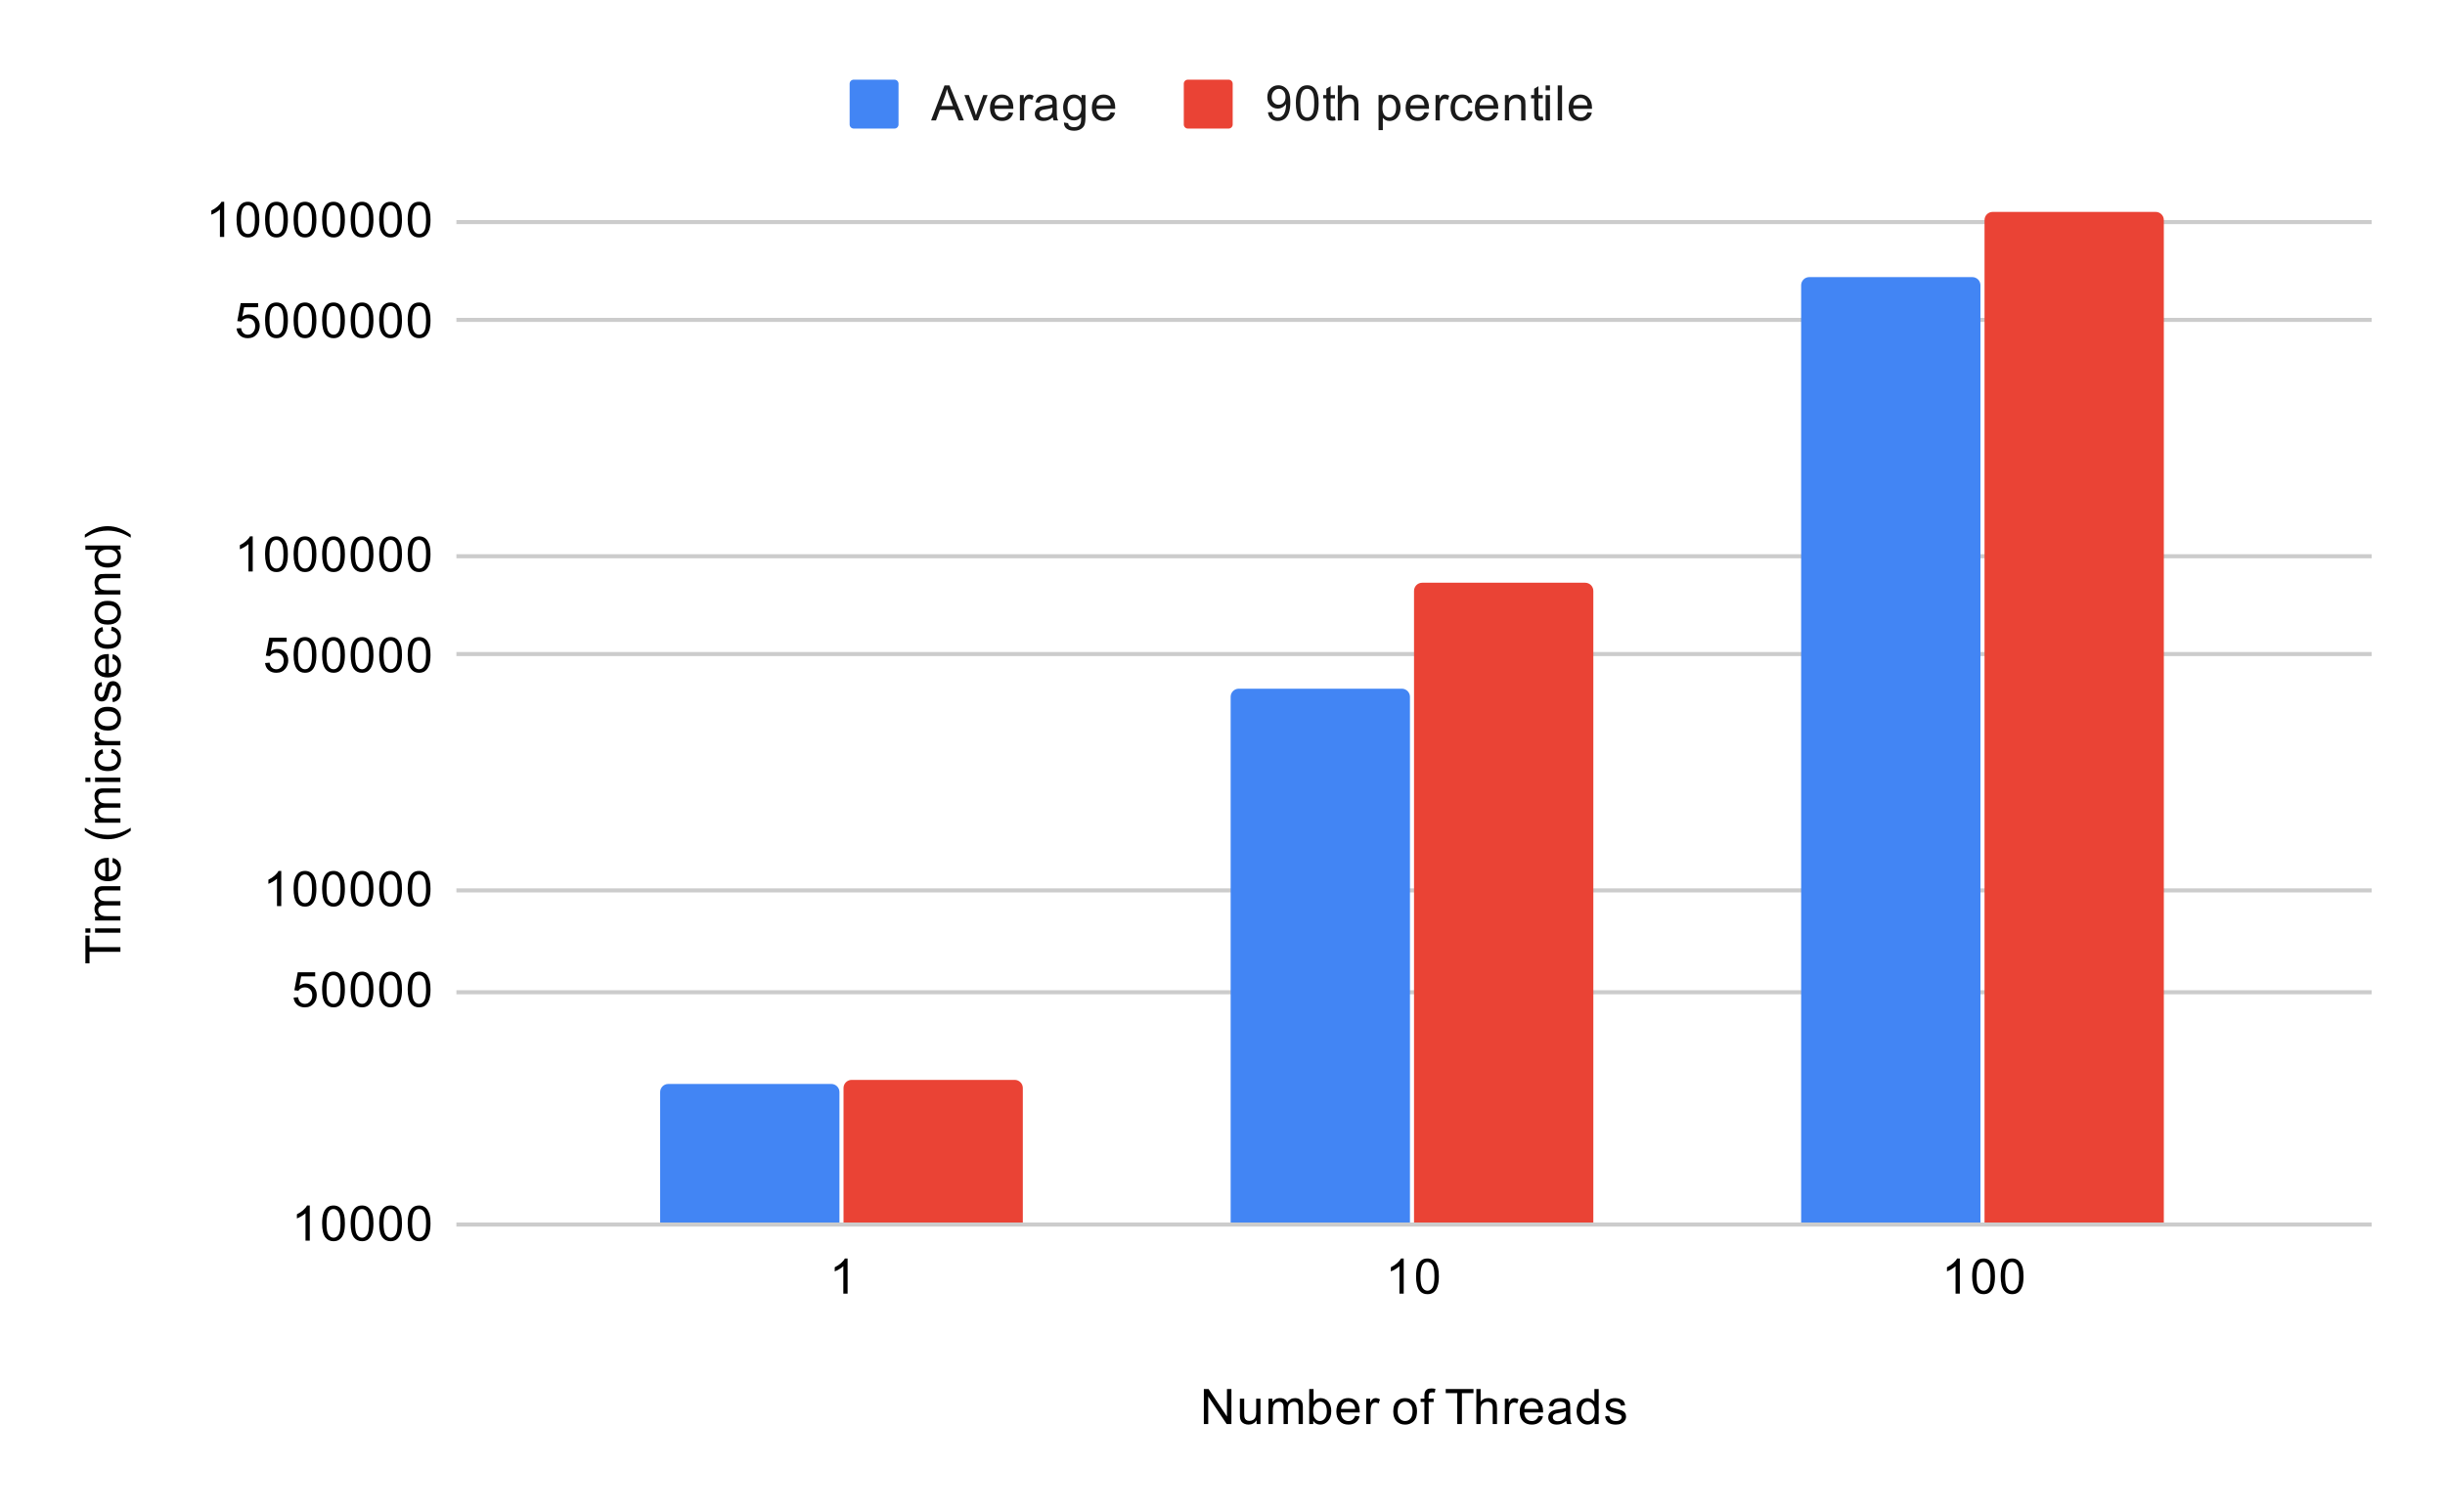 <svg version="1.1" viewBox="0.0 0.0 600.0 371.0" fill="none" stroke="none" stroke-linecap="square" stroke-miterlimit="10" width="600" height="371" xmlns:xlink="http://www.w3.org/1999/xlink" xmlns="http://www.w3.org/2000/svg"><path fill="#ffffff" d="M0 0L600.0 0L600.0 371.0L0 371.0L0 0Z" fill-rule="nonzero"/><path stroke="#cccccc" stroke-width="1.0" stroke-linecap="butt" d="M112.5 300.5L581.5 300.5" fill-rule="nonzero"/><path stroke="#cccccc" stroke-width="1.0" stroke-linecap="butt" d="M112.5 243.5L581.5 243.5" fill-rule="nonzero"/><path stroke="#cccccc" stroke-width="1.0" stroke-linecap="butt" d="M112.5 218.5L581.5 218.5" fill-rule="nonzero"/><path stroke="#cccccc" stroke-width="1.0" stroke-linecap="butt" d="M112.5 160.5L581.5 160.5" fill-rule="nonzero"/><path stroke="#cccccc" stroke-width="1.0" stroke-linecap="butt" d="M112.5 136.5L581.5 136.5" fill-rule="nonzero"/><path stroke="#cccccc" stroke-width="1.0" stroke-linecap="butt" d="M112.5 78.5L581.5 78.5" fill-rule="nonzero"/><path stroke="#cccccc" stroke-width="1.0" stroke-linecap="butt" d="M112.5 54.5L581.5 54.5" fill-rule="nonzero"/><clipPath id="id_0"><path d="M112.55 51.917L581.45 51.917L581.45 300.45L112.55 300.45L112.55 51.917Z" clip-rule="nonzero"/></clipPath><path stroke="#000000" stroke-width="0.0" stroke-linecap="butt" stroke-opacity="0.0" clip-path="url(#id_0)" d="M206.0 300.0L162.0 300.0L162.0 268.0C162.0 266.895 162.895 266.0 164.0 266.0L204.0 266.0C205.105 266.0 206.0 266.895 206.0 268.0Z" fill-rule="nonzero"/><path fill="#4285f4" clip-path="url(#id_0)" d="M206.0 300.0L162.0 300.0L162.0 268.0C162.0 266.895 162.895 266.0 164.0 266.0L204.0 266.0C205.105 266.0 206.0 266.895 206.0 268.0Z" fill-rule="nonzero"/><path stroke="#000000" stroke-width="0.0" stroke-linecap="butt" stroke-opacity="0.0" clip-path="url(#id_0)" d="M346.0 300.0L302.0 300.0L302.0 171.0C302.0 169.895 302.895 169.0 304.0 169.0L344.0 169.0C345.105 169.0 346.0 169.895 346.0 171.0Z" fill-rule="nonzero"/><path fill="#4285f4" clip-path="url(#id_0)" d="M346.0 300.0L302.0 300.0L302.0 171.0C302.0 169.895 302.895 169.0 304.0 169.0L344.0 169.0C345.105 169.0 346.0 169.895 346.0 171.0Z" fill-rule="nonzero"/><path stroke="#000000" stroke-width="0.0" stroke-linecap="butt" stroke-opacity="0.0" clip-path="url(#id_0)" d="M486.0 300.0L442.0 300.0L442.0 70.0C442.0 68.895 442.895 68.0 444.0 68.0L484.0 68.0C485.105 68.0 486.0 68.895 486.0 70.0Z" fill-rule="nonzero"/><path fill="#4285f4" clip-path="url(#id_0)" d="M486.0 300.0L442.0 300.0L442.0 70.0C442.0 68.895 442.895 68.0 444.0 68.0L484.0 68.0C485.105 68.0 486.0 68.895 486.0 70.0Z" fill-rule="nonzero"/><path stroke="#000000" stroke-width="0.0" stroke-linecap="butt" stroke-opacity="0.0" clip-path="url(#id_0)" d="M251.0 300.0L207.0 300.0L207.0 267.0C207.0 265.895 207.895 265.0 209.0 265.0L249.0 265.0C250.105 265.0 251.0 265.895 251.0 267.0Z" fill-rule="nonzero"/><path fill="#ea4335" clip-path="url(#id_0)" d="M251.0 300.0L207.0 300.0L207.0 267.0C207.0 265.895 207.895 265.0 209.0 265.0L249.0 265.0C250.105 265.0 251.0 265.895 251.0 267.0Z" fill-rule="nonzero"/><path stroke="#000000" stroke-width="0.0" stroke-linecap="butt" stroke-opacity="0.0" clip-path="url(#id_0)" d="M391.0 300.0L347.0 300.0L347.0 145.0C347.0 143.895 347.895 143.0 349.0 143.0L389.0 143.0C390.105 143.0 391.0 143.895 391.0 145.0Z" fill-rule="nonzero"/><path fill="#ea4335" clip-path="url(#id_0)" d="M391.0 300.0L347.0 300.0L347.0 145.0C347.0 143.895 347.895 143.0 349.0 143.0L389.0 143.0C390.105 143.0 391.0 143.895 391.0 145.0Z" fill-rule="nonzero"/><path stroke="#000000" stroke-width="0.0" stroke-linecap="butt" stroke-opacity="0.0" clip-path="url(#id_0)" d="M531.0 300.0L487.0 300.0L487.0 54.0C487.0 52.895 487.895 52.0 489.0 52.0L529.0 52.0C530.105 52.0 531.0 52.895 531.0 54.0Z" fill-rule="nonzero"/><path fill="#ea4335" clip-path="url(#id_0)" d="M531.0 300.0L487.0 300.0L487.0 54.0C487.0 52.895 487.895 52.0 489.0 52.0L529.0 52.0C530.105 52.0 531.0 52.895 531.0 54.0Z" fill-rule="nonzero"/><path fill="#000000" d="M295.422 349.45L295.422 340.856L296.578 340.856L301.094 347.606L301.094 340.856L302.188 340.856L302.188 349.45L301.016 349.45L296.5 342.7L296.5 349.45L295.422 349.45ZM308.375 349.45L308.375 348.528Q307.641 349.591 306.391 349.591Q305.844 349.591 305.359 349.387Q304.891 349.169 304.656 348.856Q304.422 348.528 304.328 348.059Q304.266 347.762 304.266 347.075L304.266 343.231L305.328 343.231L305.328 346.684Q305.328 347.497 305.391 347.794Q305.484 348.2 305.797 348.45Q306.125 348.684 306.609 348.684Q307.078 348.684 307.484 348.45Q307.906 348.2 308.078 347.778Q308.266 347.356 308.266 346.559L308.266 343.231L309.312 343.231L309.312 349.45L308.375 349.45ZM311.297 349.45L311.297 343.231L312.234 343.231L312.234 344.106Q312.531 343.637 313.016 343.372Q313.5 343.091 314.125 343.091Q314.812 343.091 315.25 343.372Q315.703 343.653 315.875 344.169Q316.625 343.091 317.797 343.091Q318.734 343.091 319.219 343.606Q319.719 344.106 319.719 345.184L319.719 349.45L318.672 349.45L318.672 345.528Q318.672 344.903 318.562 344.622Q318.469 344.341 318.203 344.169Q317.938 343.997 317.562 343.997Q316.906 343.997 316.469 344.434Q316.047 344.872 316.047 345.841L316.047 349.45L314.984 349.45L314.984 345.403Q314.984 344.7 314.719 344.356Q314.469 343.997 313.891 343.997Q313.438 343.997 313.062 344.231Q312.688 344.466 312.516 344.919Q312.344 345.372 312.344 346.216L312.344 349.45L311.297 349.45ZM322.266 349.45L321.281 349.45L321.281 340.856L322.344 340.856L322.344 343.919Q323.016 343.091 324.047 343.091Q324.625 343.091 325.125 343.325Q325.641 343.544 325.969 343.966Q326.312 344.387 326.5 344.981Q326.688 345.575 326.688 346.247Q326.688 347.841 325.891 348.716Q325.094 349.591 324.0 349.591Q322.891 349.591 322.266 348.669L322.266 349.45ZM322.25 346.294Q322.25 347.403 322.562 347.903Q323.062 348.716 323.906 348.716Q324.594 348.716 325.094 348.122Q325.609 347.528 325.609 346.325Q325.609 345.106 325.125 344.528Q324.641 343.95 323.953 343.95Q323.266 343.95 322.75 344.559Q322.25 345.153 322.25 346.294ZM332.547 347.45L333.641 347.575Q333.391 348.528 332.688 349.059Q331.984 349.591 330.906 349.591Q329.547 349.591 328.734 348.747Q327.938 347.903 327.938 346.387Q327.938 344.825 328.75 343.966Q329.562 343.091 330.844 343.091Q332.094 343.091 332.875 343.934Q333.672 344.778 333.672 346.325Q333.672 346.419 333.672 346.606L329.031 346.606Q329.094 347.637 329.609 348.184Q330.125 348.716 330.906 348.716Q331.484 348.716 331.891 348.419Q332.312 348.106 332.547 347.45ZM329.094 345.747L332.562 345.747Q332.5 344.95 332.172 344.559Q331.656 343.95 330.859 343.95Q330.125 343.95 329.625 344.434Q329.141 344.919 329.094 345.747ZM335.281 349.45L335.281 343.231L336.234 343.231L336.234 344.169Q336.594 343.512 336.891 343.309Q337.203 343.091 337.578 343.091Q338.109 343.091 338.656 343.419L338.297 344.403Q337.906 344.169 337.531 344.169Q337.172 344.169 336.891 344.387Q336.625 344.591 336.516 344.966Q336.328 345.528 336.328 346.184L336.328 349.45L335.281 349.45ZM341.906 346.341Q341.906 344.606 342.859 343.778Q343.656 343.091 344.812 343.091Q346.094 343.091 346.906 343.934Q347.734 344.762 347.734 346.247Q347.734 347.45 347.375 348.137Q347.016 348.825 346.312 349.216Q345.625 349.591 344.812 349.591Q343.516 349.591 342.703 348.762Q341.906 347.919 341.906 346.341ZM342.984 346.341Q342.984 347.528 343.5 348.122Q344.031 348.716 344.812 348.716Q345.609 348.716 346.125 348.122Q346.641 347.528 346.641 346.309Q346.641 345.153 346.109 344.559Q345.594 343.966 344.812 343.966Q344.031 343.966 343.5 344.559Q342.984 345.137 342.984 346.341ZM349.547 349.45L349.547 344.044L348.609 344.044L348.609 343.231L349.547 343.231L349.547 342.559Q349.547 341.934 349.656 341.637Q349.812 341.216 350.188 340.966Q350.578 340.716 351.266 340.716Q351.719 340.716 352.25 340.825L352.094 341.731Q351.766 341.684 351.469 341.684Q350.984 341.684 350.781 341.887Q350.594 342.091 350.594 342.653L350.594 343.231L351.812 343.231L351.812 344.044L350.594 344.044L350.594 349.45L349.547 349.45ZM357.609 349.45L357.609 341.872L354.781 341.872L354.781 340.856L361.594 340.856L361.594 341.872L358.75 341.872L358.75 349.45L357.609 349.45ZM362.297 349.45L362.297 340.856L363.344 340.856L363.344 343.934Q364.078 343.091 365.203 343.091Q365.906 343.091 366.406 343.372Q366.922 343.637 367.141 344.122Q367.359 344.591 367.359 345.512L367.359 349.45L366.312 349.45L366.312 345.512Q366.312 344.716 365.969 344.356Q365.625 343.997 365.0 343.997Q364.531 343.997 364.109 344.247Q363.703 344.481 363.516 344.903Q363.344 345.309 363.344 346.044L363.344 349.45L362.297 349.45ZM369.281 349.45L369.281 343.231L370.234 343.231L370.234 344.169Q370.594 343.512 370.891 343.309Q371.203 343.091 371.578 343.091Q372.109 343.091 372.656 343.419L372.297 344.403Q371.906 344.169 371.531 344.169Q371.172 344.169 370.891 344.387Q370.625 344.591 370.516 344.966Q370.328 345.528 370.328 346.184L370.328 349.45L369.281 349.45ZM377.547 347.45L378.641 347.575Q378.391 348.528 377.688 349.059Q376.984 349.591 375.906 349.591Q374.547 349.591 373.734 348.747Q372.938 347.903 372.938 346.387Q372.938 344.825 373.75 343.966Q374.562 343.091 375.844 343.091Q377.094 343.091 377.875 343.934Q378.672 344.778 378.672 346.325Q378.672 346.419 378.672 346.606L374.031 346.606Q374.094 347.637 374.609 348.184Q375.125 348.716 375.906 348.716Q376.484 348.716 376.891 348.419Q377.312 348.106 377.547 347.45ZM374.094 345.747L377.562 345.747Q377.5 344.95 377.172 344.559Q376.656 343.95 375.859 343.95Q375.125 343.95 374.625 344.434Q374.141 344.919 374.094 345.747ZM384.359 348.684Q383.766 349.184 383.219 349.387Q382.688 349.591 382.062 349.591Q381.031 349.591 380.484 349.091Q379.938 348.591 379.938 347.809Q379.938 347.356 380.141 346.981Q380.344 346.591 380.688 346.372Q381.031 346.137 381.453 346.028Q381.75 345.934 382.391 345.856Q383.656 345.716 384.266 345.497Q384.266 345.278 384.266 345.231Q384.266 344.575 383.969 344.309Q383.562 343.966 382.766 343.966Q382.031 343.966 381.672 344.231Q381.312 344.481 381.141 345.137L380.109 344.997Q380.25 344.341 380.578 343.934Q380.906 343.528 381.516 343.309Q382.125 343.091 382.922 343.091Q383.719 343.091 384.219 343.278Q384.719 343.466 384.953 343.747Q385.188 344.028 385.281 344.466Q385.328 344.731 385.328 345.434L385.328 346.841Q385.328 348.309 385.391 348.7Q385.469 349.091 385.672 349.45L384.562 349.45Q384.406 349.122 384.359 348.684ZM384.266 346.325Q383.688 346.559 382.547 346.731Q381.891 346.825 381.625 346.95Q381.359 347.059 381.203 347.278Q381.062 347.497 381.062 347.778Q381.062 348.2 381.375 348.481Q381.703 348.762 382.312 348.762Q382.922 348.762 383.391 348.497Q383.875 348.231 384.094 347.762Q384.266 347.403 384.266 346.716L384.266 346.325ZM391.328 349.45L391.328 348.669Q390.734 349.591 389.594 349.591Q388.844 349.591 388.219 349.184Q387.594 348.762 387.25 348.028Q386.906 347.294 386.906 346.341Q386.906 345.419 387.219 344.653Q387.531 343.887 388.156 343.497Q388.781 343.091 389.547 343.091Q390.109 343.091 390.547 343.325Q390.984 343.559 391.266 343.934L391.266 340.856L392.312 340.856L392.312 349.45L391.328 349.45ZM388.0 346.341Q388.0 347.544 388.5 348.137Q389.0 348.716 389.688 348.716Q390.375 348.716 390.859 348.153Q391.344 347.591 391.344 346.434Q391.344 345.153 390.844 344.559Q390.359 343.966 389.641 343.966Q388.938 343.966 388.469 344.544Q388.0 345.106 388.0 346.341ZM393.875 347.591L394.906 347.434Q395.0 348.059 395.391 348.387Q395.797 348.716 396.531 348.716Q397.25 348.716 397.594 348.434Q397.953 348.137 397.953 347.731Q397.953 347.372 397.641 347.169Q397.422 347.028 396.562 346.809Q395.406 346.512 394.953 346.309Q394.516 346.091 394.281 345.716Q394.047 345.341 394.047 344.872Q394.047 344.466 394.234 344.106Q394.422 343.747 394.75 343.512Q395.0 343.341 395.422 343.216Q395.844 343.091 396.344 343.091Q397.062 343.091 397.609 343.309Q398.172 343.512 398.438 343.872Q398.703 344.231 398.797 344.825L397.766 344.966Q397.703 344.497 397.359 344.231Q397.031 343.95 396.406 343.95Q395.688 343.95 395.375 344.2Q395.062 344.434 395.062 344.762Q395.062 344.966 395.188 345.122Q395.328 345.294 395.594 345.403Q395.75 345.466 396.531 345.669Q397.656 345.981 398.094 346.169Q398.531 346.356 398.781 346.716Q399.031 347.075 399.031 347.622Q399.031 348.153 398.719 348.622Q398.422 349.075 397.844 349.341Q397.266 349.591 396.531 349.591Q395.312 349.591 394.672 349.091Q394.047 348.575 393.875 347.591Z" fill-rule="nonzero"/><path fill="#000000" d="M29.55 233.574L21.972 233.574L21.972 236.402L20.956 236.402L20.956 229.59L21.972 229.59L21.972 232.433L29.55 232.433L29.55 233.574ZM22.175 228.886L20.956 228.886L20.956 227.824L22.175 227.824L22.175 228.886ZM29.55 228.886L23.331 228.886L23.331 227.824L29.55 227.824L29.55 228.886ZM29.55 225.886L23.331 225.886L23.331 224.949L24.206 224.949Q23.738 224.652 23.472 224.168Q23.191 223.683 23.191 223.058Q23.191 222.371 23.472 221.933Q23.753 221.48 24.269 221.308Q23.191 220.558 23.191 219.386Q23.191 218.449 23.706 217.965Q24.206 217.465 25.284 217.465L29.55 217.465L29.55 218.511L25.628 218.511Q25.003 218.511 24.722 218.621Q24.441 218.715 24.269 218.98Q24.097 219.246 24.097 219.621Q24.097 220.277 24.534 220.715Q24.972 221.136 25.941 221.136L29.55 221.136L29.55 222.199L25.503 222.199Q24.8 222.199 24.456 222.465Q24.097 222.715 24.097 223.293Q24.097 223.746 24.331 224.121Q24.566 224.496 25.019 224.668Q25.472 224.84 26.316 224.84L29.55 224.84L29.55 225.886ZM27.55 211.636L27.675 210.543Q28.628 210.793 29.159 211.496Q29.691 212.199 29.691 213.277Q29.691 214.636 28.847 215.449Q28.003 216.246 26.488 216.246Q24.925 216.246 24.066 215.433Q23.191 214.621 23.191 213.34Q23.191 212.09 24.034 211.308Q24.878 210.511 26.425 210.511Q26.519 210.511 26.706 210.511L26.706 215.152Q27.738 215.09 28.284 214.574Q28.816 214.058 28.816 213.277Q28.816 212.699 28.519 212.293Q28.206 211.871 27.55 211.636ZM25.847 215.09L25.847 211.621Q25.05 211.683 24.659 212.011Q24.05 212.527 24.05 213.324Q24.05 214.058 24.534 214.558Q25.019 215.043 25.847 215.09ZM32.081 203.871Q30.972 204.746 29.503 205.355Q28.019 205.949 26.441 205.949Q25.05 205.949 23.769 205.511Q22.284 204.98 20.816 203.871L20.816 203.121Q22.034 203.824 22.55 204.058Q23.363 204.418 24.238 204.621Q25.331 204.871 26.441 204.871Q29.269 204.871 32.081 203.121L32.081 203.871ZM29.55 201.886L23.331 201.886L23.331 200.949L24.206 200.949Q23.738 200.652 23.472 200.168Q23.191 199.683 23.191 199.058Q23.191 198.371 23.472 197.933Q23.753 197.48 24.269 197.308Q23.191 196.558 23.191 195.386Q23.191 194.449 23.706 193.965Q24.206 193.465 25.284 193.465L29.55 193.465L29.55 194.511L25.628 194.511Q25.003 194.511 24.722 194.621Q24.441 194.715 24.269 194.98Q24.097 195.246 24.097 195.621Q24.097 196.277 24.534 196.715Q24.972 197.136 25.941 197.136L29.55 197.136L29.55 198.199L25.503 198.199Q24.8 198.199 24.456 198.465Q24.097 198.715 24.097 199.293Q24.097 199.746 24.331 200.121Q24.566 200.496 25.019 200.668Q25.472 200.84 26.316 200.84L29.55 200.84L29.55 201.886ZM22.175 191.886L20.956 191.886L20.956 190.824L22.175 190.824L22.175 191.886ZM29.55 191.886L23.331 191.886L23.331 190.824L29.55 190.824L29.55 191.886ZM27.269 184.824L27.409 183.793Q28.472 183.965 29.081 184.668Q29.691 185.371 29.691 186.386Q29.691 187.668 28.863 188.449Q28.019 189.215 26.456 189.215Q25.456 189.215 24.706 188.886Q23.941 188.543 23.566 187.871Q23.191 187.183 23.191 186.371Q23.191 185.371 23.706 184.73Q24.206 184.074 25.159 183.886L25.316 184.918Q24.691 185.058 24.378 185.433Q24.05 185.808 24.05 186.34Q24.05 187.136 24.628 187.636Q25.191 188.136 26.425 188.136Q27.691 188.136 28.253 187.652Q28.816 187.168 28.816 186.402Q28.816 185.777 28.441 185.371Q28.066 184.949 27.269 184.824ZM29.55 182.902L23.331 182.902L23.331 181.949L24.269 181.949Q23.613 181.59 23.409 181.293Q23.191 180.98 23.191 180.605Q23.191 180.074 23.519 179.527L24.503 179.886Q24.269 180.277 24.269 180.652Q24.269 181.011 24.488 181.293Q24.691 181.558 25.066 181.668Q25.628 181.855 26.284 181.855L29.55 181.855L29.55 182.902ZM26.441 179.277Q24.706 179.277 23.878 178.324Q23.191 177.527 23.191 176.371Q23.191 175.09 24.034 174.277Q24.863 173.449 26.347 173.449Q27.55 173.449 28.238 173.808Q28.925 174.168 29.316 174.871Q29.691 175.558 29.691 176.371Q29.691 177.668 28.863 178.48Q28.019 179.277 26.441 179.277ZM26.441 178.199Q27.628 178.199 28.222 177.683Q28.816 177.152 28.816 176.371Q28.816 175.574 28.222 175.058Q27.628 174.543 26.409 174.543Q25.253 174.543 24.659 175.074Q24.066 175.59 24.066 176.371Q24.066 177.152 24.659 177.683Q25.238 178.199 26.441 178.199ZM27.691 172.308L27.534 171.277Q28.159 171.183 28.488 170.793Q28.816 170.386 28.816 169.652Q28.816 168.933 28.534 168.59Q28.238 168.23 27.831 168.23Q27.472 168.23 27.269 168.543Q27.128 168.761 26.909 169.621Q26.613 170.777 26.409 171.23Q26.191 171.668 25.816 171.902Q25.441 172.136 24.972 172.136Q24.566 172.136 24.206 171.949Q23.847 171.761 23.613 171.433Q23.441 171.183 23.316 170.761Q23.191 170.34 23.191 169.84Q23.191 169.121 23.409 168.574Q23.613 168.011 23.972 167.746Q24.331 167.48 24.925 167.386L25.066 168.418Q24.597 168.48 24.331 168.824Q24.05 169.152 24.05 169.777Q24.05 170.496 24.3 170.808Q24.534 171.121 24.863 171.121Q25.066 171.121 25.222 170.996Q25.394 170.855 25.503 170.59Q25.566 170.433 25.769 169.652Q26.081 168.527 26.269 168.09Q26.456 167.652 26.816 167.402Q27.175 167.152 27.722 167.152Q28.253 167.152 28.722 167.465Q29.175 167.761 29.441 168.34Q29.691 168.918 29.691 169.652Q29.691 170.871 29.191 171.511Q28.675 172.136 27.691 172.308ZM27.55 161.636L27.675 160.543Q28.628 160.793 29.159 161.496Q29.691 162.199 29.691 163.277Q29.691 164.636 28.847 165.449Q28.003 166.246 26.488 166.246Q24.925 166.246 24.066 165.433Q23.191 164.621 23.191 163.34Q23.191 162.09 24.034 161.308Q24.878 160.511 26.425 160.511Q26.519 160.511 26.706 160.511L26.706 165.152Q27.738 165.09 28.284 164.574Q28.816 164.058 28.816 163.277Q28.816 162.699 28.519 162.293Q28.206 161.871 27.55 161.636ZM25.847 165.09L25.847 161.621Q25.05 161.683 24.659 162.011Q24.05 162.527 24.05 163.324Q24.05 164.058 24.534 164.558Q25.019 165.043 25.847 165.09ZM27.269 154.824L27.409 153.793Q28.472 153.965 29.081 154.668Q29.691 155.371 29.691 156.386Q29.691 157.668 28.863 158.449Q28.019 159.215 26.456 159.215Q25.456 159.215 24.706 158.886Q23.941 158.543 23.566 157.871Q23.191 157.183 23.191 156.371Q23.191 155.371 23.706 154.73Q24.206 154.074 25.159 153.886L25.316 154.918Q24.691 155.058 24.378 155.433Q24.05 155.808 24.05 156.34Q24.05 157.136 24.628 157.636Q25.191 158.136 26.425 158.136Q27.691 158.136 28.253 157.652Q28.816 157.168 28.816 156.402Q28.816 155.777 28.441 155.371Q28.066 154.949 27.269 154.824ZM26.441 153.277Q24.706 153.277 23.878 152.324Q23.191 151.527 23.191 150.371Q23.191 149.09 24.034 148.277Q24.863 147.449 26.347 147.449Q27.55 147.449 28.238 147.808Q28.925 148.168 29.316 148.871Q29.691 149.558 29.691 150.371Q29.691 151.668 28.863 152.48Q28.019 153.277 26.441 153.277ZM26.441 152.199Q27.628 152.199 28.222 151.683Q28.816 151.152 28.816 150.371Q28.816 149.574 28.222 149.058Q27.628 148.543 26.409 148.543Q25.253 148.543 24.659 149.074Q24.066 149.59 24.066 150.371Q24.066 151.152 24.659 151.683Q25.238 152.199 26.441 152.199ZM29.55 145.886L23.331 145.886L23.331 144.949L24.206 144.949Q23.191 144.261 23.191 142.965Q23.191 142.402 23.394 141.933Q23.597 141.449 23.925 141.215Q24.253 140.98 24.691 140.886Q24.988 140.84 25.722 140.84L29.55 140.84L29.55 141.886L25.769 141.886Q25.113 141.886 24.8 142.011Q24.488 142.136 24.3 142.449Q24.097 142.761 24.097 143.183Q24.097 143.855 24.534 144.355Q24.956 144.84 26.144 144.84L29.55 144.84L29.55 145.886ZM29.55 134.855L28.769 134.855Q29.691 135.449 29.691 136.59Q29.691 137.34 29.284 137.965Q28.863 138.59 28.128 138.933Q27.394 139.277 26.441 139.277Q25.519 139.277 24.753 138.965Q23.988 138.652 23.597 138.027Q23.191 137.402 23.191 136.636Q23.191 136.074 23.425 135.636Q23.659 135.199 24.034 134.918L20.956 134.918L20.956 133.871L29.55 133.871L29.55 134.855ZM26.441 138.183Q27.644 138.183 28.238 137.683Q28.816 137.183 28.816 136.496Q28.816 135.808 28.253 135.324Q27.691 134.84 26.534 134.84Q25.253 134.84 24.659 135.34Q24.066 135.824 24.066 136.543Q24.066 137.246 24.644 137.715Q25.206 138.183 26.441 138.183ZM32.081 131.199L32.081 131.949Q29.269 130.199 26.441 130.199Q25.347 130.199 24.253 130.449Q23.378 130.652 22.566 131.011Q22.05 131.246 20.816 131.949L20.816 131.199Q22.284 130.105 23.769 129.574Q25.05 129.121 26.441 129.121Q28.019 129.121 29.503 129.73Q30.972 130.34 32.081 131.199Z" fill-rule="nonzero"/><path fill="#000000" d="M76.019 304.45L74.972 304.45L74.972 297.731Q74.581 298.091 73.956 298.466Q73.347 298.825 72.862 298.997L72.862 297.981Q73.737 297.559 74.394 296.981Q75.066 296.387 75.347 295.825L76.019 295.825L76.019 304.45ZM79.05 300.216Q79.05 298.684 79.362 297.762Q79.675 296.825 80.284 296.325Q80.909 295.825 81.847 295.825Q82.534 295.825 83.05 296.106Q83.581 296.387 83.925 296.919Q84.269 297.434 84.456 298.184Q84.644 298.934 84.644 300.216Q84.644 301.731 84.331 302.653Q84.034 303.575 83.409 304.091Q82.8 304.591 81.847 304.591Q80.612 304.591 79.894 303.7Q79.05 302.637 79.05 300.216ZM80.128 300.216Q80.128 302.325 80.628 303.028Q81.128 303.731 81.847 303.731Q82.581 303.731 83.066 303.028Q83.566 302.325 83.566 300.216Q83.566 298.091 83.066 297.403Q82.581 296.7 81.831 296.7Q81.112 296.7 80.675 297.309Q80.128 298.091 80.128 300.216ZM86.05 300.216Q86.05 298.684 86.362 297.762Q86.675 296.825 87.284 296.325Q87.909 295.825 88.847 295.825Q89.534 295.825 90.05 296.106Q90.581 296.387 90.925 296.919Q91.269 297.434 91.456 298.184Q91.644 298.934 91.644 300.216Q91.644 301.731 91.331 302.653Q91.034 303.575 90.409 304.091Q89.8 304.591 88.847 304.591Q87.612 304.591 86.894 303.7Q86.05 302.637 86.05 300.216ZM87.128 300.216Q87.128 302.325 87.628 303.028Q88.128 303.731 88.847 303.731Q89.581 303.731 90.066 303.028Q90.566 302.325 90.566 300.216Q90.566 298.091 90.066 297.403Q89.581 296.7 88.831 296.7Q88.112 296.7 87.675 297.309Q87.128 298.091 87.128 300.216ZM93.05 300.216Q93.05 298.684 93.362 297.762Q93.675 296.825 94.284 296.325Q94.909 295.825 95.847 295.825Q96.534 295.825 97.05 296.106Q97.581 296.387 97.925 296.919Q98.269 297.434 98.456 298.184Q98.644 298.934 98.644 300.216Q98.644 301.731 98.331 302.653Q98.034 303.575 97.409 304.091Q96.8 304.591 95.847 304.591Q94.612 304.591 93.894 303.7Q93.05 302.637 93.05 300.216ZM94.128 300.216Q94.128 302.325 94.628 303.028Q95.128 303.731 95.847 303.731Q96.581 303.731 97.066 303.028Q97.566 302.325 97.566 300.216Q97.566 298.091 97.066 297.403Q96.581 296.7 95.831 296.7Q95.112 296.7 94.675 297.309Q94.128 298.091 94.128 300.216ZM100.05 300.216Q100.05 298.684 100.362 297.762Q100.675 296.825 101.284 296.325Q101.909 295.825 102.847 295.825Q103.534 295.825 104.05 296.106Q104.581 296.387 104.925 296.919Q105.269 297.434 105.456 298.184Q105.644 298.934 105.644 300.216Q105.644 301.731 105.331 302.653Q105.034 303.575 104.409 304.091Q103.8 304.591 102.847 304.591Q101.612 304.591 100.894 303.7Q100.05 302.637 100.05 300.216ZM101.128 300.216Q101.128 302.325 101.628 303.028Q102.128 303.731 102.847 303.731Q103.581 303.731 104.066 303.028Q104.566 302.325 104.566 300.216Q104.566 298.091 104.066 297.403Q103.581 296.7 102.831 296.7Q102.112 296.7 101.675 297.309Q101.128 298.091 101.128 300.216Z" fill-rule="nonzero"/><path fill="#000000" d="M72.05 244.812L73.159 244.718Q73.284 245.531 73.722 245.937Q74.175 246.343 74.816 246.343Q75.566 246.343 76.097 245.765Q76.628 245.187 76.628 244.249Q76.628 243.343 76.112 242.827Q75.612 242.296 74.784 242.296Q74.284 242.296 73.862 242.531Q73.456 242.765 73.222 243.124L72.237 242.999L73.066 238.593L77.347 238.593L77.347 239.593L73.909 239.593L73.456 241.906Q74.222 241.359 75.066 241.359Q76.191 241.359 76.956 242.14Q77.737 242.921 77.737 244.156Q77.737 245.312 77.066 246.171Q76.237 247.202 74.816 247.202Q73.644 247.202 72.894 246.546Q72.159 245.89 72.05 244.812ZM79.05 242.827Q79.05 241.296 79.362 240.374Q79.675 239.437 80.284 238.937Q80.909 238.437 81.847 238.437Q82.534 238.437 83.05 238.718Q83.581 238.999 83.925 239.531Q84.269 240.046 84.456 240.796Q84.644 241.546 84.644 242.827Q84.644 244.343 84.331 245.265Q84.034 246.187 83.409 246.702Q82.8 247.202 81.847 247.202Q80.612 247.202 79.894 246.312Q79.05 245.249 79.05 242.827ZM80.128 242.827Q80.128 244.937 80.628 245.64Q81.128 246.343 81.847 246.343Q82.581 246.343 83.066 245.64Q83.566 244.937 83.566 242.827Q83.566 240.702 83.066 240.015Q82.581 239.312 81.831 239.312Q81.112 239.312 80.675 239.921Q80.128 240.702 80.128 242.827ZM86.05 242.827Q86.05 241.296 86.362 240.374Q86.675 239.437 87.284 238.937Q87.909 238.437 88.847 238.437Q89.534 238.437 90.05 238.718Q90.581 238.999 90.925 239.531Q91.269 240.046 91.456 240.796Q91.644 241.546 91.644 242.827Q91.644 244.343 91.331 245.265Q91.034 246.187 90.409 246.702Q89.8 247.202 88.847 247.202Q87.612 247.202 86.894 246.312Q86.05 245.249 86.05 242.827ZM87.128 242.827Q87.128 244.937 87.628 245.64Q88.128 246.343 88.847 246.343Q89.581 246.343 90.066 245.64Q90.566 244.937 90.566 242.827Q90.566 240.702 90.066 240.015Q89.581 239.312 88.831 239.312Q88.112 239.312 87.675 239.921Q87.128 240.702 87.128 242.827ZM93.05 242.827Q93.05 241.296 93.362 240.374Q93.675 239.437 94.284 238.937Q94.909 238.437 95.847 238.437Q96.534 238.437 97.05 238.718Q97.581 238.999 97.925 239.531Q98.269 240.046 98.456 240.796Q98.644 241.546 98.644 242.827Q98.644 244.343 98.331 245.265Q98.034 246.187 97.409 246.702Q96.8 247.202 95.847 247.202Q94.612 247.202 93.894 246.312Q93.05 245.249 93.05 242.827ZM94.128 242.827Q94.128 244.937 94.628 245.64Q95.128 246.343 95.847 246.343Q96.581 246.343 97.066 245.64Q97.566 244.937 97.566 242.827Q97.566 240.702 97.066 240.015Q96.581 239.312 95.831 239.312Q95.112 239.312 94.675 239.921Q94.128 240.702 94.128 242.827ZM100.05 242.827Q100.05 241.296 100.362 240.374Q100.675 239.437 101.284 238.937Q101.909 238.437 102.847 238.437Q103.534 238.437 104.05 238.718Q104.581 238.999 104.925 239.531Q105.269 240.046 105.456 240.796Q105.644 241.546 105.644 242.827Q105.644 244.343 105.331 245.265Q105.034 246.187 104.409 246.702Q103.8 247.202 102.847 247.202Q101.612 247.202 100.894 246.312Q100.05 245.249 100.05 242.827ZM101.128 242.827Q101.128 244.937 101.628 245.64Q102.128 246.343 102.847 246.343Q103.581 246.343 104.066 245.64Q104.566 244.937 104.566 242.827Q104.566 240.702 104.066 240.015Q103.581 239.312 102.831 239.312Q102.112 239.312 101.675 239.921Q101.128 240.702 101.128 242.827Z" fill-rule="nonzero"/><path fill="#000000" d="M69.019 222.346L67.972 222.346L67.972 215.627Q67.581 215.987 66.956 216.362Q66.347 216.721 65.862 216.893L65.862 215.877Q66.737 215.455 67.394 214.877Q68.066 214.284 68.347 213.721L69.019 213.721L69.019 222.346ZM72.05 218.112Q72.05 216.58 72.362 215.659Q72.675 214.721 73.284 214.221Q73.909 213.721 74.847 213.721Q75.534 213.721 76.05 214.002Q76.581 214.284 76.925 214.815Q77.269 215.33 77.456 216.08Q77.644 216.83 77.644 218.112Q77.644 219.627 77.331 220.549Q77.034 221.471 76.409 221.987Q75.8 222.487 74.847 222.487Q73.612 222.487 72.894 221.596Q72.05 220.534 72.05 218.112ZM73.128 218.112Q73.128 220.221 73.628 220.924Q74.128 221.627 74.847 221.627Q75.581 221.627 76.066 220.924Q76.566 220.221 76.566 218.112Q76.566 215.987 76.066 215.299Q75.581 214.596 74.831 214.596Q74.112 214.596 73.675 215.205Q73.128 215.987 73.128 218.112ZM79.05 218.112Q79.05 216.58 79.362 215.659Q79.675 214.721 80.284 214.221Q80.909 213.721 81.847 213.721Q82.534 213.721 83.05 214.002Q83.581 214.284 83.925 214.815Q84.269 215.33 84.456 216.08Q84.644 216.83 84.644 218.112Q84.644 219.627 84.331 220.549Q84.034 221.471 83.409 221.987Q82.8 222.487 81.847 222.487Q80.612 222.487 79.894 221.596Q79.05 220.534 79.05 218.112ZM80.128 218.112Q80.128 220.221 80.628 220.924Q81.128 221.627 81.847 221.627Q82.581 221.627 83.066 220.924Q83.566 220.221 83.566 218.112Q83.566 215.987 83.066 215.299Q82.581 214.596 81.831 214.596Q81.112 214.596 80.675 215.205Q80.128 215.987 80.128 218.112ZM86.05 218.112Q86.05 216.58 86.362 215.659Q86.675 214.721 87.284 214.221Q87.909 213.721 88.847 213.721Q89.534 213.721 90.05 214.002Q90.581 214.284 90.925 214.815Q91.269 215.33 91.456 216.08Q91.644 216.83 91.644 218.112Q91.644 219.627 91.331 220.549Q91.034 221.471 90.409 221.987Q89.8 222.487 88.847 222.487Q87.612 222.487 86.894 221.596Q86.05 220.534 86.05 218.112ZM87.128 218.112Q87.128 220.221 87.628 220.924Q88.128 221.627 88.847 221.627Q89.581 221.627 90.066 220.924Q90.566 220.221 90.566 218.112Q90.566 215.987 90.066 215.299Q89.581 214.596 88.831 214.596Q88.112 214.596 87.675 215.205Q87.128 215.987 87.128 218.112ZM93.05 218.112Q93.05 216.58 93.362 215.659Q93.675 214.721 94.284 214.221Q94.909 213.721 95.847 213.721Q96.534 213.721 97.05 214.002Q97.581 214.284 97.925 214.815Q98.269 215.33 98.456 216.08Q98.644 216.83 98.644 218.112Q98.644 219.627 98.331 220.549Q98.034 221.471 97.409 221.987Q96.8 222.487 95.847 222.487Q94.612 222.487 93.894 221.596Q93.05 220.534 93.05 218.112ZM94.128 218.112Q94.128 220.221 94.628 220.924Q95.128 221.627 95.847 221.627Q96.581 221.627 97.066 220.924Q97.566 220.221 97.566 218.112Q97.566 215.987 97.066 215.299Q96.581 214.596 95.831 214.596Q95.112 214.596 94.675 215.205Q94.128 215.987 94.128 218.112ZM100.05 218.112Q100.05 216.58 100.362 215.659Q100.675 214.721 101.284 214.221Q101.909 213.721 102.847 213.721Q103.534 213.721 104.05 214.002Q104.581 214.284 104.925 214.815Q105.269 215.33 105.456 216.08Q105.644 216.83 105.644 218.112Q105.644 219.627 105.331 220.549Q105.034 221.471 104.409 221.987Q103.8 222.487 102.847 222.487Q101.612 222.487 100.894 221.596Q100.05 220.534 100.05 218.112ZM101.128 218.112Q101.128 220.221 101.628 220.924Q102.128 221.627 102.847 221.627Q103.581 221.627 104.066 220.924Q104.566 220.221 104.566 218.112Q104.566 215.987 104.066 215.299Q103.581 214.596 102.831 214.596Q102.112 214.596 101.675 215.205Q101.128 215.987 101.128 218.112Z" fill-rule="nonzero"/><path fill="#000000" d="M65.05 162.708L66.159 162.614Q66.284 163.427 66.722 163.833Q67.175 164.239 67.816 164.239Q68.566 164.239 69.097 163.661Q69.628 163.083 69.628 162.145Q69.628 161.239 69.112 160.723Q68.612 160.192 67.784 160.192Q67.284 160.192 66.862 160.427Q66.456 160.661 66.222 161.02L65.237 160.895L66.066 156.489L70.347 156.489L70.347 157.489L66.909 157.489L66.456 159.802Q67.222 159.255 68.066 159.255Q69.191 159.255 69.956 160.036Q70.737 160.817 70.737 162.052Q70.737 163.208 70.066 164.067Q69.237 165.098 67.816 165.098Q66.644 165.098 65.894 164.442Q65.159 163.786 65.05 162.708ZM72.05 160.723Q72.05 159.192 72.362 158.27Q72.675 157.333 73.284 156.833Q73.909 156.333 74.847 156.333Q75.534 156.333 76.05 156.614Q76.581 156.895 76.925 157.427Q77.269 157.942 77.456 158.692Q77.644 159.442 77.644 160.723Q77.644 162.239 77.331 163.161Q77.034 164.083 76.409 164.598Q75.8 165.098 74.847 165.098Q73.612 165.098 72.894 164.208Q72.05 163.145 72.05 160.723ZM73.128 160.723Q73.128 162.833 73.628 163.536Q74.128 164.239 74.847 164.239Q75.581 164.239 76.066 163.536Q76.566 162.833 76.566 160.723Q76.566 158.598 76.066 157.911Q75.581 157.208 74.831 157.208Q74.112 157.208 73.675 157.817Q73.128 158.598 73.128 160.723ZM79.05 160.723Q79.05 159.192 79.362 158.27Q79.675 157.333 80.284 156.833Q80.909 156.333 81.847 156.333Q82.534 156.333 83.05 156.614Q83.581 156.895 83.925 157.427Q84.269 157.942 84.456 158.692Q84.644 159.442 84.644 160.723Q84.644 162.239 84.331 163.161Q84.034 164.083 83.409 164.598Q82.8 165.098 81.847 165.098Q80.612 165.098 79.894 164.208Q79.05 163.145 79.05 160.723ZM80.128 160.723Q80.128 162.833 80.628 163.536Q81.128 164.239 81.847 164.239Q82.581 164.239 83.066 163.536Q83.566 162.833 83.566 160.723Q83.566 158.598 83.066 157.911Q82.581 157.208 81.831 157.208Q81.112 157.208 80.675 157.817Q80.128 158.598 80.128 160.723ZM86.05 160.723Q86.05 159.192 86.362 158.27Q86.675 157.333 87.284 156.833Q87.909 156.333 88.847 156.333Q89.534 156.333 90.05 156.614Q90.581 156.895 90.925 157.427Q91.269 157.942 91.456 158.692Q91.644 159.442 91.644 160.723Q91.644 162.239 91.331 163.161Q91.034 164.083 90.409 164.598Q89.8 165.098 88.847 165.098Q87.612 165.098 86.894 164.208Q86.05 163.145 86.05 160.723ZM87.128 160.723Q87.128 162.833 87.628 163.536Q88.128 164.239 88.847 164.239Q89.581 164.239 90.066 163.536Q90.566 162.833 90.566 160.723Q90.566 158.598 90.066 157.911Q89.581 157.208 88.831 157.208Q88.112 157.208 87.675 157.817Q87.128 158.598 87.128 160.723ZM93.05 160.723Q93.05 159.192 93.362 158.27Q93.675 157.333 94.284 156.833Q94.909 156.333 95.847 156.333Q96.534 156.333 97.05 156.614Q97.581 156.895 97.925 157.427Q98.269 157.942 98.456 158.692Q98.644 159.442 98.644 160.723Q98.644 162.239 98.331 163.161Q98.034 164.083 97.409 164.598Q96.8 165.098 95.847 165.098Q94.612 165.098 93.894 164.208Q93.05 163.145 93.05 160.723ZM94.128 160.723Q94.128 162.833 94.628 163.536Q95.128 164.239 95.847 164.239Q96.581 164.239 97.066 163.536Q97.566 162.833 97.566 160.723Q97.566 158.598 97.066 157.911Q96.581 157.208 95.831 157.208Q95.112 157.208 94.675 157.817Q94.128 158.598 94.128 160.723ZM100.05 160.723Q100.05 159.192 100.362 158.27Q100.675 157.333 101.284 156.833Q101.909 156.333 102.847 156.333Q103.534 156.333 104.05 156.614Q104.581 156.895 104.925 157.427Q105.269 157.942 105.456 158.692Q105.644 159.442 105.644 160.723Q105.644 162.239 105.331 163.161Q105.034 164.083 104.409 164.598Q103.8 165.098 102.847 165.098Q101.612 165.098 100.894 164.208Q100.05 163.145 100.05 160.723ZM101.128 160.723Q101.128 162.833 101.628 163.536Q102.128 164.239 102.847 164.239Q103.581 164.239 104.066 163.536Q104.566 162.833 104.566 160.723Q104.566 158.598 104.066 157.911Q103.581 157.208 102.831 157.208Q102.112 157.208 101.675 157.817Q101.128 158.598 101.128 160.723Z" fill-rule="nonzero"/><path fill="#000000" d="M62.019 140.242L60.972 140.242L60.972 133.523Q60.581 133.883 59.956 134.258Q59.347 134.617 58.862 134.789L58.862 133.773Q59.737 133.351 60.394 132.773Q61.066 132.18 61.347 131.617L62.019 131.617L62.019 140.242ZM65.05 136.008Q65.05 134.476 65.362 133.555Q65.675 132.617 66.284 132.117Q66.909 131.617 67.847 131.617Q68.534 131.617 69.05 131.898Q69.581 132.18 69.925 132.711Q70.269 133.226 70.456 133.976Q70.644 134.726 70.644 136.008Q70.644 137.523 70.331 138.445Q70.034 139.367 69.409 139.883Q68.8 140.383 67.847 140.383Q66.612 140.383 65.894 139.492Q65.05 138.43 65.05 136.008ZM66.128 136.008Q66.128 138.117 66.628 138.82Q67.128 139.523 67.847 139.523Q68.581 139.523 69.066 138.82Q69.566 138.117 69.566 136.008Q69.566 133.883 69.066 133.195Q68.581 132.492 67.831 132.492Q67.112 132.492 66.675 133.101Q66.128 133.883 66.128 136.008ZM72.05 136.008Q72.05 134.476 72.362 133.555Q72.675 132.617 73.284 132.117Q73.909 131.617 74.847 131.617Q75.534 131.617 76.05 131.898Q76.581 132.18 76.925 132.711Q77.269 133.226 77.456 133.976Q77.644 134.726 77.644 136.008Q77.644 137.523 77.331 138.445Q77.034 139.367 76.409 139.883Q75.8 140.383 74.847 140.383Q73.612 140.383 72.894 139.492Q72.05 138.43 72.05 136.008ZM73.128 136.008Q73.128 138.117 73.628 138.82Q74.128 139.523 74.847 139.523Q75.581 139.523 76.066 138.82Q76.566 138.117 76.566 136.008Q76.566 133.883 76.066 133.195Q75.581 132.492 74.831 132.492Q74.112 132.492 73.675 133.101Q73.128 133.883 73.128 136.008ZM79.05 136.008Q79.05 134.476 79.362 133.555Q79.675 132.617 80.284 132.117Q80.909 131.617 81.847 131.617Q82.534 131.617 83.05 131.898Q83.581 132.18 83.925 132.711Q84.269 133.226 84.456 133.976Q84.644 134.726 84.644 136.008Q84.644 137.523 84.331 138.445Q84.034 139.367 83.409 139.883Q82.8 140.383 81.847 140.383Q80.612 140.383 79.894 139.492Q79.05 138.43 79.05 136.008ZM80.128 136.008Q80.128 138.117 80.628 138.82Q81.128 139.523 81.847 139.523Q82.581 139.523 83.066 138.82Q83.566 138.117 83.566 136.008Q83.566 133.883 83.066 133.195Q82.581 132.492 81.831 132.492Q81.112 132.492 80.675 133.101Q80.128 133.883 80.128 136.008ZM86.05 136.008Q86.05 134.476 86.362 133.555Q86.675 132.617 87.284 132.117Q87.909 131.617 88.847 131.617Q89.534 131.617 90.05 131.898Q90.581 132.18 90.925 132.711Q91.269 133.226 91.456 133.976Q91.644 134.726 91.644 136.008Q91.644 137.523 91.331 138.445Q91.034 139.367 90.409 139.883Q89.8 140.383 88.847 140.383Q87.612 140.383 86.894 139.492Q86.05 138.43 86.05 136.008ZM87.128 136.008Q87.128 138.117 87.628 138.82Q88.128 139.523 88.847 139.523Q89.581 139.523 90.066 138.82Q90.566 138.117 90.566 136.008Q90.566 133.883 90.066 133.195Q89.581 132.492 88.831 132.492Q88.112 132.492 87.675 133.101Q87.128 133.883 87.128 136.008ZM93.05 136.008Q93.05 134.476 93.362 133.555Q93.675 132.617 94.284 132.117Q94.909 131.617 95.847 131.617Q96.534 131.617 97.05 131.898Q97.581 132.18 97.925 132.711Q98.269 133.226 98.456 133.976Q98.644 134.726 98.644 136.008Q98.644 137.523 98.331 138.445Q98.034 139.367 97.409 139.883Q96.8 140.383 95.847 140.383Q94.612 140.383 93.894 139.492Q93.05 138.43 93.05 136.008ZM94.128 136.008Q94.128 138.117 94.628 138.82Q95.128 139.523 95.847 139.523Q96.581 139.523 97.066 138.82Q97.566 138.117 97.566 136.008Q97.566 133.883 97.066 133.195Q96.581 132.492 95.831 132.492Q95.112 132.492 94.675 133.101Q94.128 133.883 94.128 136.008ZM100.05 136.008Q100.05 134.476 100.362 133.555Q100.675 132.617 101.284 132.117Q101.909 131.617 102.847 131.617Q103.534 131.617 104.05 131.898Q104.581 132.18 104.925 132.711Q105.269 133.226 105.456 133.976Q105.644 134.726 105.644 136.008Q105.644 137.523 105.331 138.445Q105.034 139.367 104.409 139.883Q103.8 140.383 102.847 140.383Q101.612 140.383 100.894 139.492Q100.05 138.43 100.05 136.008ZM101.128 136.008Q101.128 138.117 101.628 138.82Q102.128 139.523 102.847 139.523Q103.581 139.523 104.066 138.82Q104.566 138.117 104.566 136.008Q104.566 133.883 104.066 133.195Q103.581 132.492 102.831 132.492Q102.112 132.492 101.675 133.101Q101.128 133.883 101.128 136.008Z" fill-rule="nonzero"/><path fill="#000000" d="M58.05 80.604L59.159 80.51Q59.284 81.323 59.722 81.729Q60.175 82.135 60.816 82.135Q61.566 82.135 62.097 81.557Q62.628 80.979 62.628 80.041Q62.628 79.135 62.112 78.619Q61.612 78.088 60.784 78.088Q60.284 78.088 59.862 78.323Q59.456 78.557 59.222 78.916L58.237 78.791L59.066 74.385L63.347 74.385L63.347 75.385L59.909 75.385L59.456 77.698Q60.222 77.151 61.066 77.151Q62.191 77.151 62.956 77.932Q63.737 78.713 63.737 79.948Q63.737 81.104 63.066 81.963Q62.237 82.994 60.816 82.994Q59.644 82.994 58.894 82.338Q58.159 81.682 58.05 80.604ZM65.05 78.619Q65.05 77.088 65.362 76.166Q65.675 75.229 66.284 74.729Q66.909 74.229 67.847 74.229Q68.534 74.229 69.05 74.51Q69.581 74.791 69.925 75.323Q70.269 75.838 70.456 76.588Q70.644 77.338 70.644 78.619Q70.644 80.135 70.331 81.057Q70.034 81.979 69.409 82.494Q68.8 82.994 67.847 82.994Q66.612 82.994 65.894 82.104Q65.05 81.041 65.05 78.619ZM66.128 78.619Q66.128 80.729 66.628 81.432Q67.128 82.135 67.847 82.135Q68.581 82.135 69.066 81.432Q69.566 80.729 69.566 78.619Q69.566 76.494 69.066 75.807Q68.581 75.104 67.831 75.104Q67.112 75.104 66.675 75.713Q66.128 76.494 66.128 78.619ZM72.05 78.619Q72.05 77.088 72.362 76.166Q72.675 75.229 73.284 74.729Q73.909 74.229 74.847 74.229Q75.534 74.229 76.05 74.51Q76.581 74.791 76.925 75.323Q77.269 75.838 77.456 76.588Q77.644 77.338 77.644 78.619Q77.644 80.135 77.331 81.057Q77.034 81.979 76.409 82.494Q75.8 82.994 74.847 82.994Q73.612 82.994 72.894 82.104Q72.05 81.041 72.05 78.619ZM73.128 78.619Q73.128 80.729 73.628 81.432Q74.128 82.135 74.847 82.135Q75.581 82.135 76.066 81.432Q76.566 80.729 76.566 78.619Q76.566 76.494 76.066 75.807Q75.581 75.104 74.831 75.104Q74.112 75.104 73.675 75.713Q73.128 76.494 73.128 78.619ZM79.05 78.619Q79.05 77.088 79.362 76.166Q79.675 75.229 80.284 74.729Q80.909 74.229 81.847 74.229Q82.534 74.229 83.05 74.51Q83.581 74.791 83.925 75.323Q84.269 75.838 84.456 76.588Q84.644 77.338 84.644 78.619Q84.644 80.135 84.331 81.057Q84.034 81.979 83.409 82.494Q82.8 82.994 81.847 82.994Q80.612 82.994 79.894 82.104Q79.05 81.041 79.05 78.619ZM80.128 78.619Q80.128 80.729 80.628 81.432Q81.128 82.135 81.847 82.135Q82.581 82.135 83.066 81.432Q83.566 80.729 83.566 78.619Q83.566 76.494 83.066 75.807Q82.581 75.104 81.831 75.104Q81.112 75.104 80.675 75.713Q80.128 76.494 80.128 78.619ZM86.05 78.619Q86.05 77.088 86.362 76.166Q86.675 75.229 87.284 74.729Q87.909 74.229 88.847 74.229Q89.534 74.229 90.05 74.51Q90.581 74.791 90.925 75.323Q91.269 75.838 91.456 76.588Q91.644 77.338 91.644 78.619Q91.644 80.135 91.331 81.057Q91.034 81.979 90.409 82.494Q89.8 82.994 88.847 82.994Q87.612 82.994 86.894 82.104Q86.05 81.041 86.05 78.619ZM87.128 78.619Q87.128 80.729 87.628 81.432Q88.128 82.135 88.847 82.135Q89.581 82.135 90.066 81.432Q90.566 80.729 90.566 78.619Q90.566 76.494 90.066 75.807Q89.581 75.104 88.831 75.104Q88.112 75.104 87.675 75.713Q87.128 76.494 87.128 78.619ZM93.05 78.619Q93.05 77.088 93.362 76.166Q93.675 75.229 94.284 74.729Q94.909 74.229 95.847 74.229Q96.534 74.229 97.05 74.51Q97.581 74.791 97.925 75.323Q98.269 75.838 98.456 76.588Q98.644 77.338 98.644 78.619Q98.644 80.135 98.331 81.057Q98.034 81.979 97.409 82.494Q96.8 82.994 95.847 82.994Q94.612 82.994 93.894 82.104Q93.05 81.041 93.05 78.619ZM94.128 78.619Q94.128 80.729 94.628 81.432Q95.128 82.135 95.847 82.135Q96.581 82.135 97.066 81.432Q97.566 80.729 97.566 78.619Q97.566 76.494 97.066 75.807Q96.581 75.104 95.831 75.104Q95.112 75.104 94.675 75.713Q94.128 76.494 94.128 78.619ZM100.05 78.619Q100.05 77.088 100.362 76.166Q100.675 75.229 101.284 74.729Q101.909 74.229 102.847 74.229Q103.534 74.229 104.05 74.51Q104.581 74.791 104.925 75.323Q105.269 75.838 105.456 76.588Q105.644 77.338 105.644 78.619Q105.644 80.135 105.331 81.057Q105.034 81.979 104.409 82.494Q103.8 82.994 102.847 82.994Q101.612 82.994 100.894 82.104Q100.05 81.041 100.05 78.619ZM101.128 78.619Q101.128 80.729 101.628 81.432Q102.128 82.135 102.847 82.135Q103.581 82.135 104.066 81.432Q104.566 80.729 104.566 78.619Q104.566 76.494 104.066 75.807Q103.581 75.104 102.831 75.104Q102.112 75.104 101.675 75.713Q101.128 76.494 101.128 78.619Z" fill-rule="nonzero"/><path fill="#000000" d="M55.019 58.138L53.972 58.138L53.972 51.419Q53.581 51.779 52.956 52.154Q52.347 52.513 51.862 52.685L51.862 51.669Q52.737 51.247 53.394 50.669Q54.066 50.076 54.347 49.513L55.019 49.513L55.019 58.138ZM58.05 53.904Q58.05 52.372 58.362 51.451Q58.675 50.513 59.284 50.013Q59.909 49.513 60.847 49.513Q61.534 49.513 62.05 49.794Q62.581 50.076 62.925 50.607Q63.269 51.122 63.456 51.872Q63.644 52.622 63.644 53.904Q63.644 55.419 63.331 56.341Q63.034 57.263 62.409 57.779Q61.8 58.279 60.847 58.279Q59.612 58.279 58.894 57.388Q58.05 56.326 58.05 53.904ZM59.128 53.904Q59.128 56.013 59.628 56.716Q60.128 57.419 60.847 57.419Q61.581 57.419 62.066 56.716Q62.566 56.013 62.566 53.904Q62.566 51.779 62.066 51.091Q61.581 50.388 60.831 50.388Q60.112 50.388 59.675 50.997Q59.128 51.779 59.128 53.904ZM65.05 53.904Q65.05 52.372 65.362 51.451Q65.675 50.513 66.284 50.013Q66.909 49.513 67.847 49.513Q68.534 49.513 69.05 49.794Q69.581 50.076 69.925 50.607Q70.269 51.122 70.456 51.872Q70.644 52.622 70.644 53.904Q70.644 55.419 70.331 56.341Q70.034 57.263 69.409 57.779Q68.8 58.279 67.847 58.279Q66.612 58.279 65.894 57.388Q65.05 56.326 65.05 53.904ZM66.128 53.904Q66.128 56.013 66.628 56.716Q67.128 57.419 67.847 57.419Q68.581 57.419 69.066 56.716Q69.566 56.013 69.566 53.904Q69.566 51.779 69.066 51.091Q68.581 50.388 67.831 50.388Q67.112 50.388 66.675 50.997Q66.128 51.779 66.128 53.904ZM72.05 53.904Q72.05 52.372 72.362 51.451Q72.675 50.513 73.284 50.013Q73.909 49.513 74.847 49.513Q75.534 49.513 76.05 49.794Q76.581 50.076 76.925 50.607Q77.269 51.122 77.456 51.872Q77.644 52.622 77.644 53.904Q77.644 55.419 77.331 56.341Q77.034 57.263 76.409 57.779Q75.8 58.279 74.847 58.279Q73.612 58.279 72.894 57.388Q72.05 56.326 72.05 53.904ZM73.128 53.904Q73.128 56.013 73.628 56.716Q74.128 57.419 74.847 57.419Q75.581 57.419 76.066 56.716Q76.566 56.013 76.566 53.904Q76.566 51.779 76.066 51.091Q75.581 50.388 74.831 50.388Q74.112 50.388 73.675 50.997Q73.128 51.779 73.128 53.904ZM79.05 53.904Q79.05 52.372 79.362 51.451Q79.675 50.513 80.284 50.013Q80.909 49.513 81.847 49.513Q82.534 49.513 83.05 49.794Q83.581 50.076 83.925 50.607Q84.269 51.122 84.456 51.872Q84.644 52.622 84.644 53.904Q84.644 55.419 84.331 56.341Q84.034 57.263 83.409 57.779Q82.8 58.279 81.847 58.279Q80.612 58.279 79.894 57.388Q79.05 56.326 79.05 53.904ZM80.128 53.904Q80.128 56.013 80.628 56.716Q81.128 57.419 81.847 57.419Q82.581 57.419 83.066 56.716Q83.566 56.013 83.566 53.904Q83.566 51.779 83.066 51.091Q82.581 50.388 81.831 50.388Q81.112 50.388 80.675 50.997Q80.128 51.779 80.128 53.904ZM86.05 53.904Q86.05 52.372 86.362 51.451Q86.675 50.513 87.284 50.013Q87.909 49.513 88.847 49.513Q89.534 49.513 90.05 49.794Q90.581 50.076 90.925 50.607Q91.269 51.122 91.456 51.872Q91.644 52.622 91.644 53.904Q91.644 55.419 91.331 56.341Q91.034 57.263 90.409 57.779Q89.8 58.279 88.847 58.279Q87.612 58.279 86.894 57.388Q86.05 56.326 86.05 53.904ZM87.128 53.904Q87.128 56.013 87.628 56.716Q88.128 57.419 88.847 57.419Q89.581 57.419 90.066 56.716Q90.566 56.013 90.566 53.904Q90.566 51.779 90.066 51.091Q89.581 50.388 88.831 50.388Q88.112 50.388 87.675 50.997Q87.128 51.779 87.128 53.904ZM93.05 53.904Q93.05 52.372 93.362 51.451Q93.675 50.513 94.284 50.013Q94.909 49.513 95.847 49.513Q96.534 49.513 97.05 49.794Q97.581 50.076 97.925 50.607Q98.269 51.122 98.456 51.872Q98.644 52.622 98.644 53.904Q98.644 55.419 98.331 56.341Q98.034 57.263 97.409 57.779Q96.8 58.279 95.847 58.279Q94.612 58.279 93.894 57.388Q93.05 56.326 93.05 53.904ZM94.128 53.904Q94.128 56.013 94.628 56.716Q95.128 57.419 95.847 57.419Q96.581 57.419 97.066 56.716Q97.566 56.013 97.566 53.904Q97.566 51.779 97.066 51.091Q96.581 50.388 95.831 50.388Q95.112 50.388 94.675 50.997Q94.128 51.779 94.128 53.904ZM100.05 53.904Q100.05 52.372 100.362 51.451Q100.675 50.513 101.284 50.013Q101.909 49.513 102.847 49.513Q103.534 49.513 104.05 49.794Q104.581 50.076 104.925 50.607Q105.269 51.122 105.456 51.872Q105.644 52.622 105.644 53.904Q105.644 55.419 105.331 56.341Q105.034 57.263 104.409 57.779Q103.8 58.279 102.847 58.279Q101.612 58.279 100.894 57.388Q100.05 56.326 100.05 53.904ZM101.128 53.904Q101.128 56.013 101.628 56.716Q102.128 57.419 102.847 57.419Q103.581 57.419 104.066 56.716Q104.566 56.013 104.566 53.904Q104.566 51.779 104.066 51.091Q103.581 50.388 102.831 50.388Q102.112 50.388 101.675 50.997Q101.128 51.779 101.128 53.904Z" fill-rule="nonzero"/><path fill="#000000" d="M207.999 317.45L206.952 317.45L206.952 310.731Q206.561 311.091 205.936 311.466Q205.327 311.825 204.842 311.997L204.842 310.981Q205.717 310.559 206.374 309.981Q207.045 309.387 207.327 308.825L207.999 308.825L207.999 317.45Z" fill-rule="nonzero"/><path fill="#000000" d="M344.469 317.45L343.422 317.45L343.422 310.731Q343.031 311.091 342.406 311.466Q341.797 311.825 341.312 311.997L341.312 310.981Q342.188 310.559 342.844 309.981Q343.516 309.387 343.797 308.825L344.469 308.825L344.469 317.45ZM347.5 313.216Q347.5 311.684 347.812 310.762Q348.125 309.825 348.734 309.325Q349.359 308.825 350.297 308.825Q350.984 308.825 351.5 309.106Q352.031 309.387 352.375 309.919Q352.719 310.434 352.906 311.184Q353.094 311.934 353.094 313.216Q353.094 314.731 352.781 315.653Q352.484 316.575 351.859 317.091Q351.25 317.591 350.297 317.591Q349.062 317.591 348.344 316.7Q347.5 315.637 347.5 313.216ZM348.578 313.216Q348.578 315.325 349.078 316.028Q349.578 316.731 350.297 316.731Q351.031 316.731 351.516 316.028Q352.016 315.325 352.016 313.216Q352.016 311.091 351.516 310.403Q351.031 309.7 350.281 309.7Q349.562 309.7 349.125 310.309Q348.578 311.091 348.578 313.216Z" fill-rule="nonzero"/><path fill="#000000" d="M480.939 317.45L479.892 317.45L479.892 310.731Q479.501 311.091 478.876 311.466Q478.267 311.825 477.783 311.997L477.783 310.981Q478.658 310.559 479.314 309.981Q479.986 309.387 480.267 308.825L480.939 308.825L480.939 317.45ZM483.97 313.216Q483.97 311.684 484.283 310.762Q484.595 309.825 485.205 309.325Q485.83 308.825 486.767 308.825Q487.455 308.825 487.97 309.106Q488.501 309.387 488.845 309.919Q489.189 310.434 489.376 311.184Q489.564 311.934 489.564 313.216Q489.564 314.731 489.251 315.653Q488.955 316.575 488.33 317.091Q487.72 317.591 486.767 317.591Q485.533 317.591 484.814 316.7Q483.97 315.637 483.97 313.216ZM485.048 313.216Q485.048 315.325 485.548 316.028Q486.048 316.731 486.767 316.731Q487.501 316.731 487.986 316.028Q488.486 315.325 488.486 313.216Q488.486 311.091 487.986 310.403Q487.501 309.7 486.751 309.7Q486.033 309.7 485.595 310.309Q485.048 311.091 485.048 313.216ZM490.97 313.216Q490.97 311.684 491.283 310.762Q491.595 309.825 492.205 309.325Q492.83 308.825 493.767 308.825Q494.455 308.825 494.97 309.106Q495.501 309.387 495.845 309.919Q496.189 310.434 496.376 311.184Q496.564 311.934 496.564 313.216Q496.564 314.731 496.251 315.653Q495.955 316.575 495.33 317.091Q494.72 317.591 493.767 317.591Q492.533 317.591 491.814 316.7Q490.97 315.637 490.97 313.216ZM492.048 313.216Q492.048 315.325 492.548 316.028Q493.048 316.731 493.767 316.731Q494.501 316.731 494.986 316.028Q495.486 315.325 495.486 313.216Q495.486 311.091 494.986 310.403Q494.501 309.7 493.751 309.7Q493.033 309.7 492.595 310.309Q492.048 311.091 492.048 313.216Z" fill-rule="nonzero"/><path fill="#4285f4" d="M208.5 20.55C208.5 19.998 208.948 19.55 209.5 19.55L219.5 19.55C220.052 19.55 220.5 19.998 220.5 20.55L220.5 30.55C220.5 31.102 220.052 31.55 219.5 31.55L209.5 31.55C208.948 31.55 208.5 31.102 208.5 30.55Z" fill-rule="nonzero"/><path fill="#1a1a1a" d="M228.484 29.55L231.781 20.956L233.0 20.956L236.516 29.55L235.234 29.55L234.219 26.941L230.641 26.941L229.688 29.55L228.484 29.55ZM230.969 26.019L233.875 26.019L232.984 23.644Q232.562 22.566 232.375 21.863Q232.203 22.691 231.906 23.503L230.969 26.019ZM239.016 29.55L236.656 23.331L237.766 23.331L239.109 27.05Q239.312 27.659 239.5 28.3Q239.641 27.816 239.891 27.128L241.281 23.331L242.359 23.331L240.0 29.55L239.016 29.55ZM247.547 27.55L248.641 27.675Q248.391 28.628 247.688 29.159Q246.984 29.691 245.906 29.691Q244.547 29.691 243.734 28.847Q242.938 28.003 242.938 26.488Q242.938 24.925 243.75 24.066Q244.562 23.191 245.844 23.191Q247.094 23.191 247.875 24.034Q248.672 24.878 248.672 26.425Q248.672 26.519 248.672 26.706L244.031 26.706Q244.094 27.738 244.609 28.284Q245.125 28.816 245.906 28.816Q246.484 28.816 246.891 28.519Q247.312 28.206 247.547 27.55ZM244.094 25.847L247.562 25.847Q247.5 25.05 247.172 24.659Q246.656 24.05 245.859 24.05Q245.125 24.05 244.625 24.534Q244.141 25.019 244.094 25.847ZM250.281 29.55L250.281 23.331L251.234 23.331L251.234 24.269Q251.594 23.613 251.891 23.409Q252.203 23.191 252.578 23.191Q253.109 23.191 253.656 23.519L253.297 24.503Q252.906 24.269 252.531 24.269Q252.172 24.269 251.891 24.488Q251.625 24.691 251.516 25.066Q251.328 25.628 251.328 26.284L251.328 29.55L250.281 29.55ZM258.359 28.784Q257.766 29.284 257.219 29.488Q256.688 29.691 256.062 29.691Q255.031 29.691 254.484 29.191Q253.938 28.691 253.938 27.909Q253.938 27.456 254.141 27.081Q254.344 26.691 254.688 26.472Q255.031 26.238 255.453 26.128Q255.75 26.034 256.391 25.956Q257.656 25.816 258.266 25.597Q258.266 25.378 258.266 25.331Q258.266 24.675 257.969 24.409Q257.562 24.066 256.766 24.066Q256.031 24.066 255.672 24.331Q255.312 24.581 255.141 25.238L254.109 25.097Q254.25 24.441 254.578 24.034Q254.906 23.628 255.516 23.409Q256.125 23.191 256.922 23.191Q257.719 23.191 258.219 23.378Q258.719 23.566 258.953 23.847Q259.188 24.128 259.281 24.566Q259.328 24.831 259.328 25.534L259.328 26.941Q259.328 28.409 259.391 28.8Q259.469 29.191 259.672 29.55L258.562 29.55Q258.406 29.222 258.359 28.784ZM258.266 26.425Q257.688 26.659 256.547 26.831Q255.891 26.925 255.625 27.05Q255.359 27.159 255.203 27.378Q255.062 27.597 255.062 27.878Q255.062 28.3 255.375 28.581Q255.703 28.863 256.312 28.863Q256.922 28.863 257.391 28.597Q257.875 28.331 258.094 27.863Q258.266 27.503 258.266 26.816L258.266 26.425ZM261.094 30.066L262.125 30.222Q262.188 30.691 262.484 30.909Q262.875 31.206 263.547 31.206Q264.281 31.206 264.672 30.909Q265.078 30.613 265.219 30.097Q265.312 29.769 265.297 28.738Q264.609 29.55 263.578 29.55Q262.297 29.55 261.594 28.628Q260.891 27.691 260.891 26.409Q260.891 25.519 261.203 24.769Q261.531 24.003 262.141 23.597Q262.75 23.191 263.578 23.191Q264.688 23.191 265.406 24.081L265.406 23.331L266.375 23.331L266.375 28.706Q266.375 30.159 266.078 30.769Q265.781 31.378 265.141 31.722Q264.5 32.081 263.562 32.081Q262.453 32.081 261.766 31.581Q261.078 31.081 261.094 30.066ZM261.969 26.331Q261.969 27.55 262.453 28.113Q262.938 28.675 263.672 28.675Q264.406 28.675 264.891 28.113Q265.391 27.55 265.391 26.363Q265.391 25.222 264.875 24.644Q264.375 24.066 263.656 24.066Q262.953 24.066 262.453 24.644Q261.969 25.206 261.969 26.331ZM272.547 27.55L273.641 27.675Q273.391 28.628 272.688 29.159Q271.984 29.691 270.906 29.691Q269.547 29.691 268.734 28.847Q267.938 28.003 267.938 26.488Q267.938 24.925 268.75 24.066Q269.562 23.191 270.844 23.191Q272.094 23.191 272.875 24.034Q273.672 24.878 273.672 26.425Q273.672 26.519 273.672 26.706L269.031 26.706Q269.094 27.738 269.609 28.284Q270.125 28.816 270.906 28.816Q271.484 28.816 271.891 28.519Q272.312 28.206 272.547 27.55ZM269.094 25.847L272.562 25.847Q272.5 25.05 272.172 24.659Q271.656 24.05 270.859 24.05Q270.125 24.05 269.625 24.534Q269.141 25.019 269.094 25.847Z" fill-rule="nonzero"/><path fill="#ea4335" d="M290.5 20.55C290.5 19.998 290.948 19.55 291.5 19.55L301.5 19.55C302.052 19.55 302.5 19.998 302.5 20.55L302.5 30.55C302.5 31.102 302.052 31.55 301.5 31.55L291.5 31.55C290.948 31.55 290.5 31.102 290.5 30.55Z" fill-rule="nonzero"/><path fill="#1a1a1a" d="M311.156 27.566L312.172 27.472Q312.297 28.191 312.656 28.519Q313.031 28.831 313.594 28.831Q314.078 28.831 314.438 28.613Q314.812 28.378 315.047 28.019Q315.281 27.644 315.438 27.019Q315.594 26.378 315.594 25.722Q315.594 25.644 315.594 25.503Q315.281 26.003 314.734 26.331Q314.188 26.644 313.547 26.644Q312.469 26.644 311.734 25.878Q311.0 25.097 311.0 23.831Q311.0 22.519 311.766 21.722Q312.547 20.925 313.703 20.925Q314.531 20.925 315.219 21.378Q315.922 21.831 316.281 22.675Q316.641 23.503 316.641 25.081Q316.641 26.722 316.281 27.706Q315.938 28.675 315.219 29.191Q314.516 29.691 313.578 29.691Q312.562 29.691 311.922 29.144Q311.281 28.581 311.156 27.566ZM315.469 23.769Q315.469 22.863 314.984 22.331Q314.516 21.8 313.828 21.8Q313.125 21.8 312.594 22.378Q312.078 22.941 312.078 23.863Q312.078 24.675 312.578 25.191Q313.078 25.706 313.797 25.706Q314.531 25.706 315.0 25.191Q315.469 24.675 315.469 23.769ZM318.0 25.316Q318.0 23.784 318.312 22.863Q318.625 21.925 319.234 21.425Q319.859 20.925 320.797 20.925Q321.484 20.925 322.0 21.206Q322.531 21.488 322.875 22.019Q323.219 22.534 323.406 23.284Q323.594 24.034 323.594 25.316Q323.594 26.831 323.281 27.753Q322.984 28.675 322.359 29.191Q321.75 29.691 320.797 29.691Q319.562 29.691 318.844 28.8Q318.0 27.738 318.0 25.316ZM319.078 25.316Q319.078 27.425 319.578 28.128Q320.078 28.831 320.797 28.831Q321.531 28.831 322.016 28.128Q322.516 27.425 322.516 25.316Q322.516 23.191 322.016 22.503Q321.531 21.8 320.781 21.8Q320.062 21.8 319.625 22.409Q319.078 23.191 319.078 25.316ZM327.594 28.613L327.75 29.534Q327.297 29.628 326.953 29.628Q326.375 29.628 326.062 29.456Q325.75 29.269 325.609 28.972Q325.484 28.675 325.484 27.722L325.484 24.144L324.719 24.144L324.719 23.331L325.484 23.331L325.484 21.784L326.531 21.159L326.531 23.331L327.594 23.331L327.594 24.144L326.531 24.144L326.531 27.784Q326.531 28.238 326.578 28.363Q326.641 28.488 326.766 28.566Q326.891 28.644 327.125 28.644Q327.312 28.644 327.594 28.613ZM328.297 29.55L328.297 20.956L329.344 20.956L329.344 24.034Q330.078 23.191 331.203 23.191Q331.906 23.191 332.406 23.472Q332.922 23.738 333.141 24.222Q333.359 24.691 333.359 25.613L333.359 29.55L332.312 29.55L332.312 25.613Q332.312 24.816 331.969 24.456Q331.625 24.097 331.0 24.097Q330.531 24.097 330.109 24.347Q329.703 24.581 329.516 25.003Q329.344 25.409 329.344 26.144L329.344 29.55L328.297 29.55ZM338.297 31.941L338.297 23.331L339.25 23.331L339.25 24.128Q339.594 23.659 340.016 23.425Q340.453 23.191 341.062 23.191Q341.859 23.191 342.469 23.597Q343.078 24.003 343.375 24.753Q343.688 25.503 343.688 26.394Q343.688 27.347 343.344 28.113Q343.016 28.878 342.359 29.284Q341.703 29.691 340.984 29.691Q340.453 29.691 340.031 29.472Q339.609 29.238 339.344 28.909L339.344 31.941L338.297 31.941ZM339.25 26.472Q339.25 27.675 339.734 28.253Q340.219 28.816 340.906 28.816Q341.609 28.816 342.109 28.222Q342.609 27.628 342.609 26.378Q342.609 25.191 342.125 24.613Q341.641 24.019 340.953 24.019Q340.281 24.019 339.766 24.644Q339.25 25.269 339.25 26.472ZM349.547 27.55L350.641 27.675Q350.391 28.628 349.688 29.159Q348.984 29.691 347.906 29.691Q346.547 29.691 345.734 28.847Q344.938 28.003 344.938 26.488Q344.938 24.925 345.75 24.066Q346.562 23.191 347.844 23.191Q349.094 23.191 349.875 24.034Q350.672 24.878 350.672 26.425Q350.672 26.519 350.672 26.706L346.031 26.706Q346.094 27.738 346.609 28.284Q347.125 28.816 347.906 28.816Q348.484 28.816 348.891 28.519Q349.312 28.206 349.547 27.55ZM346.094 25.847L349.562 25.847Q349.5 25.05 349.172 24.659Q348.656 24.05 347.859 24.05Q347.125 24.05 346.625 24.534Q346.141 25.019 346.094 25.847ZM352.281 29.55L352.281 23.331L353.234 23.331L353.234 24.269Q353.594 23.613 353.891 23.409Q354.203 23.191 354.578 23.191Q355.109 23.191 355.656 23.519L355.297 24.503Q354.906 24.269 354.531 24.269Q354.172 24.269 353.891 24.488Q353.625 24.691 353.516 25.066Q353.328 25.628 353.328 26.284L353.328 29.55L352.281 29.55ZM360.359 27.269L361.391 27.409Q361.219 28.472 360.516 29.081Q359.812 29.691 358.797 29.691Q357.516 29.691 356.734 28.863Q355.969 28.019 355.969 26.456Q355.969 25.456 356.297 24.706Q356.641 23.941 357.312 23.566Q358.0 23.191 358.812 23.191Q359.812 23.191 360.453 23.706Q361.109 24.206 361.297 25.159L360.266 25.316Q360.125 24.691 359.75 24.378Q359.375 24.05 358.844 24.05Q358.047 24.05 357.547 24.628Q357.047 25.191 357.047 26.425Q357.047 27.691 357.531 28.253Q358.016 28.816 358.781 28.816Q359.406 28.816 359.812 28.441Q360.234 28.066 360.359 27.269ZM366.547 27.55L367.641 27.675Q367.391 28.628 366.688 29.159Q365.984 29.691 364.906 29.691Q363.547 29.691 362.734 28.847Q361.938 28.003 361.938 26.488Q361.938 24.925 362.75 24.066Q363.562 23.191 364.844 23.191Q366.094 23.191 366.875 24.034Q367.672 24.878 367.672 26.425Q367.672 26.519 367.672 26.706L363.031 26.706Q363.094 27.738 363.609 28.284Q364.125 28.816 364.906 28.816Q365.484 28.816 365.891 28.519Q366.312 28.206 366.547 27.55ZM363.094 25.847L366.562 25.847Q366.5 25.05 366.172 24.659Q365.656 24.05 364.859 24.05Q364.125 24.05 363.625 24.534Q363.141 25.019 363.094 25.847ZM369.297 29.55L369.297 23.331L370.234 23.331L370.234 24.206Q370.922 23.191 372.219 23.191Q372.781 23.191 373.25 23.394Q373.734 23.597 373.969 23.925Q374.203 24.253 374.297 24.691Q374.344 24.988 374.344 25.722L374.344 29.55L373.297 29.55L373.297 25.769Q373.297 25.113 373.172 24.8Q373.047 24.488 372.734 24.3Q372.422 24.097 372.0 24.097Q371.328 24.097 370.828 24.534Q370.344 24.956 370.344 26.144L370.344 29.55L369.297 29.55ZM378.594 28.613L378.75 29.534Q378.297 29.628 377.953 29.628Q377.375 29.628 377.062 29.456Q376.75 29.269 376.609 28.972Q376.484 28.675 376.484 27.722L376.484 24.144L375.719 24.144L375.719 23.331L376.484 23.331L376.484 21.784L377.531 21.159L377.531 23.331L378.594 23.331L378.594 24.144L377.531 24.144L377.531 27.784Q377.531 28.238 377.578 28.363Q377.641 28.488 377.766 28.566Q377.891 28.644 378.125 28.644Q378.312 28.644 378.594 28.613ZM379.297 22.175L379.297 20.956L380.359 20.956L380.359 22.175L379.297 22.175ZM379.297 29.55L379.297 23.331L380.359 23.331L380.359 29.55L379.297 29.55ZM382.266 29.55L382.266 20.956L383.328 20.956L383.328 29.55L382.266 29.55ZM389.547 27.55L390.641 27.675Q390.391 28.628 389.688 29.159Q388.984 29.691 387.906 29.691Q386.547 29.691 385.734 28.847Q384.938 28.003 384.938 26.488Q384.938 24.925 385.75 24.066Q386.562 23.191 387.844 23.191Q389.094 23.191 389.875 24.034Q390.672 24.878 390.672 26.425Q390.672 26.519 390.672 26.706L386.031 26.706Q386.094 27.738 386.609 28.284Q387.125 28.816 387.906 28.816Q388.484 28.816 388.891 28.519Q389.312 28.206 389.547 27.55ZM386.094 25.847L389.562 25.847Q389.5 25.05 389.172 24.659Q388.656 24.05 387.859 24.05Q387.125 24.05 386.625 24.534Q386.141 25.019 386.094 25.847Z" fill-rule="nonzero"/></svg>